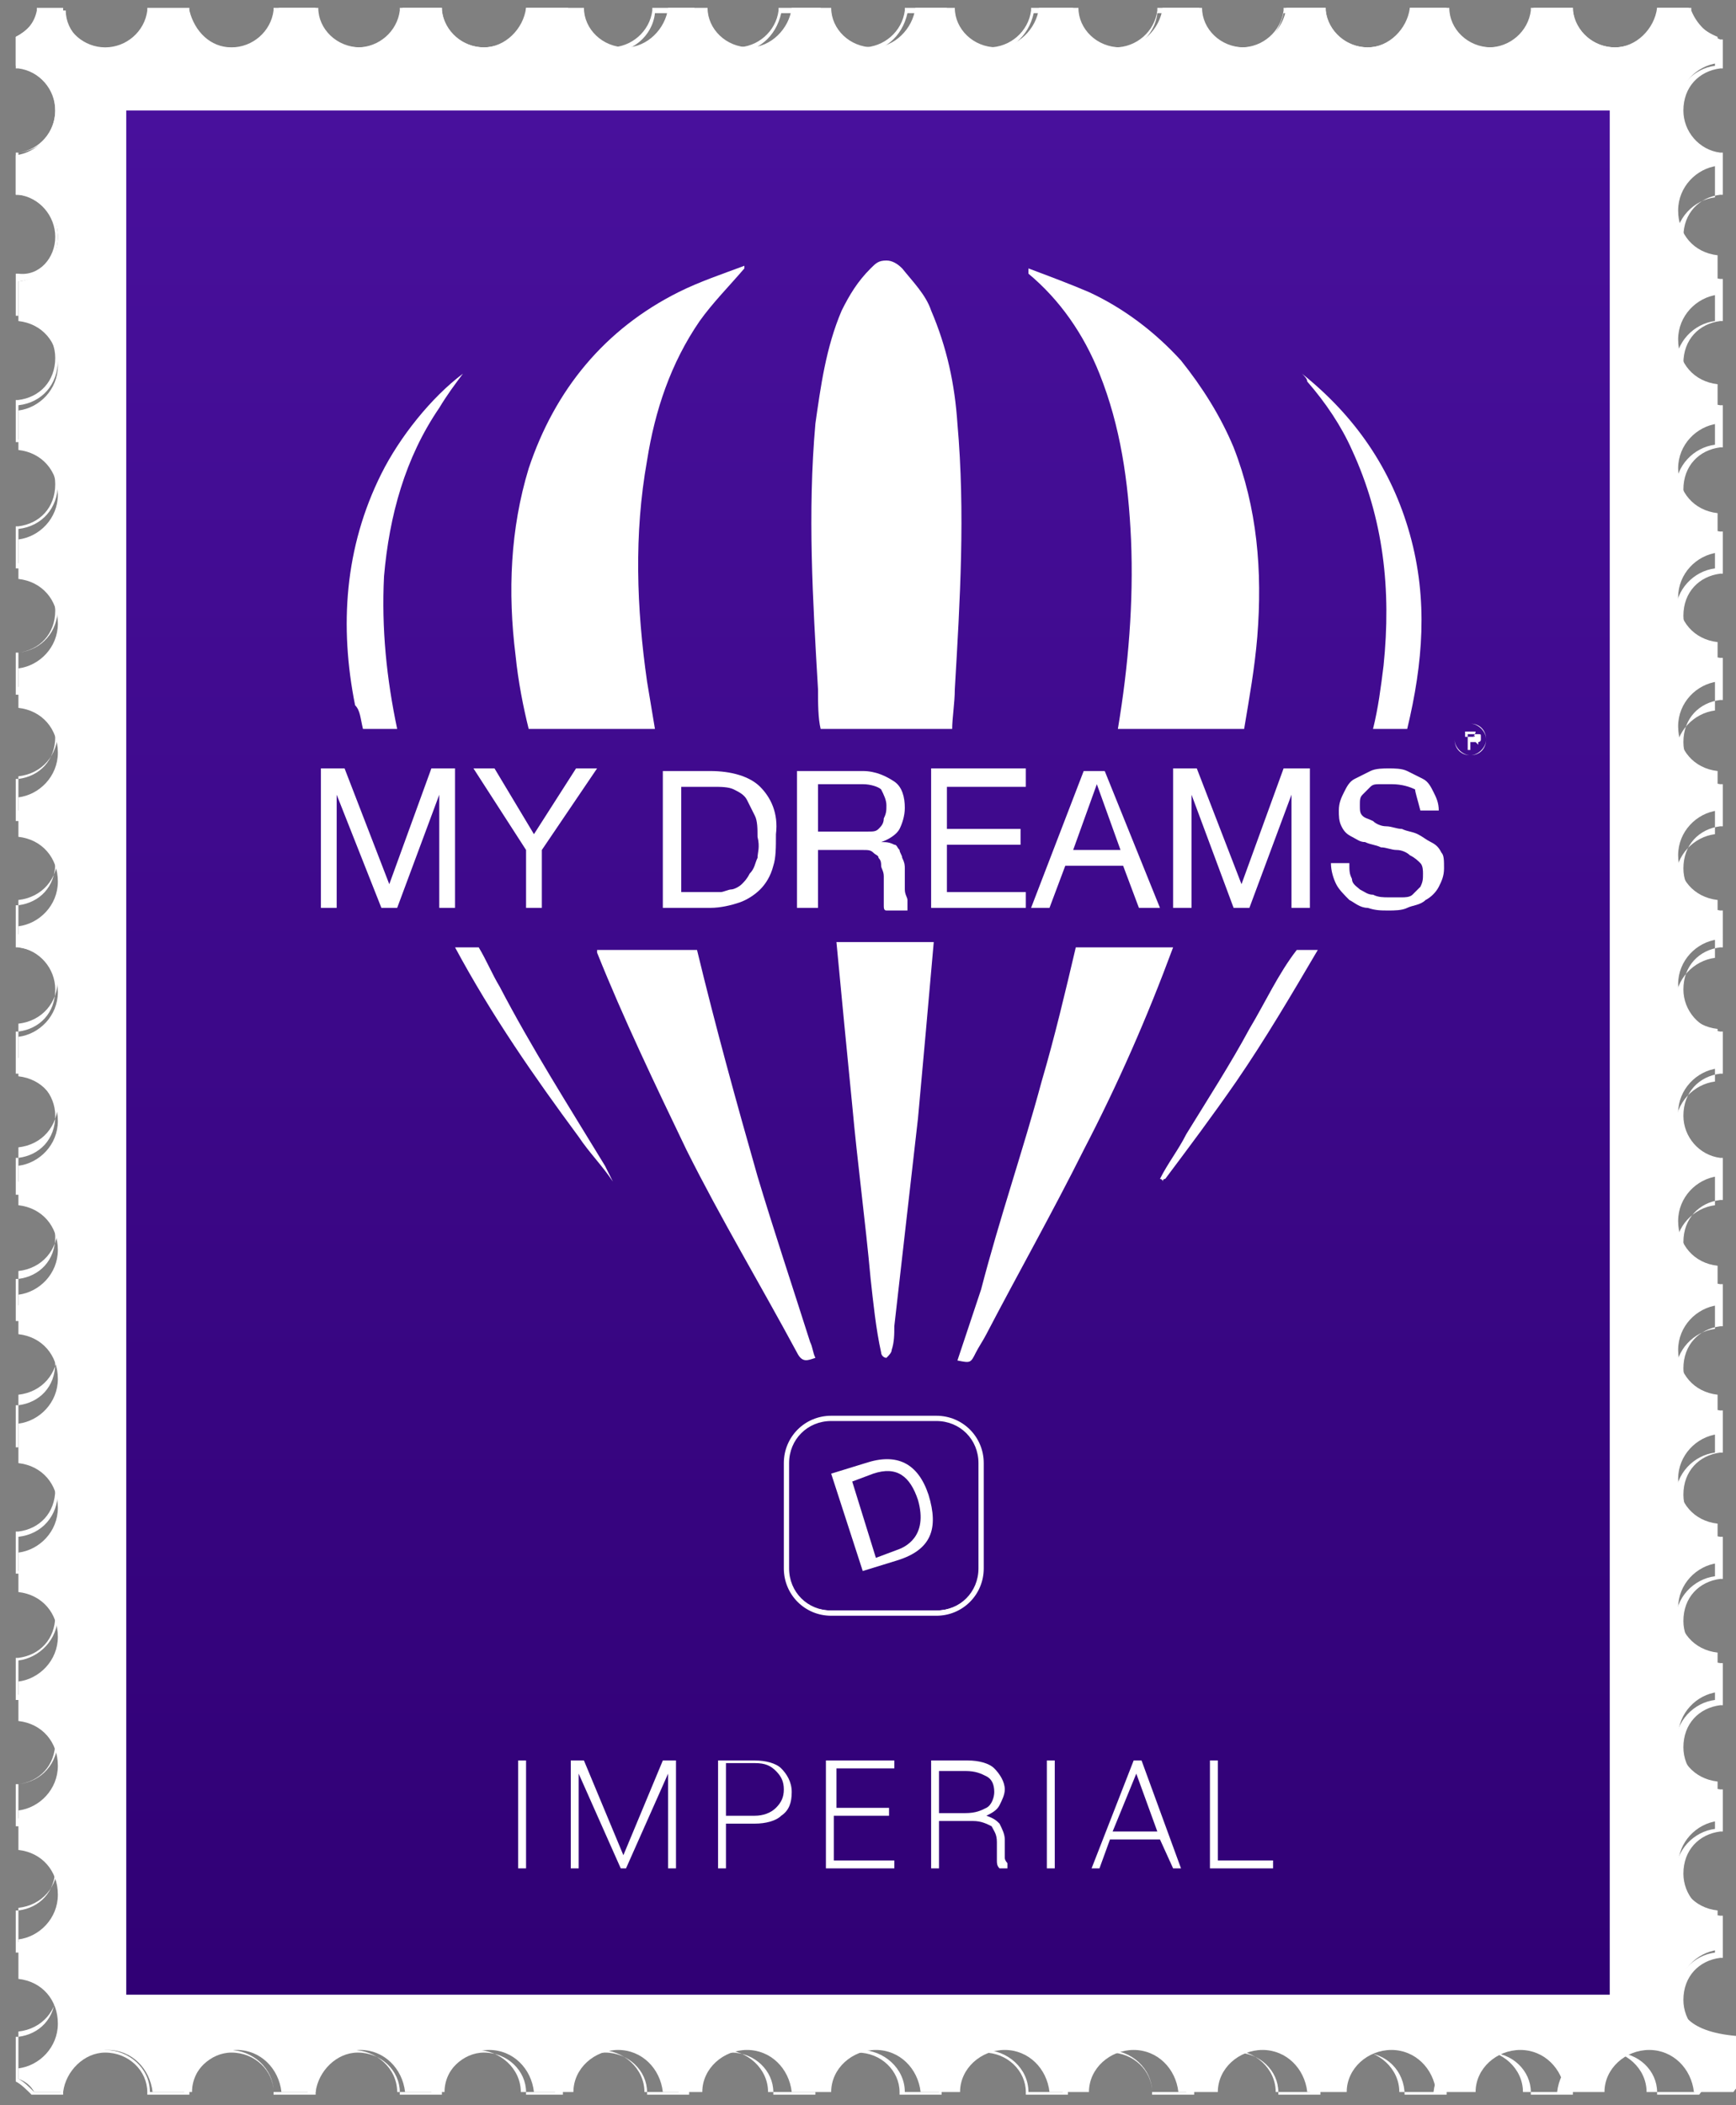 <?xml version="1.0" encoding="utf-8"?>
<!-- Generator: Adobe Illustrator 18.0.0, SVG Export Plug-In . SVG Version: 6.00 Build 0)  -->
<!DOCTYPE svg PUBLIC "-//W3C//DTD SVG 1.1//EN" "http://www.w3.org/Graphics/SVG/1.1/DTD/svg11.dtd">
<svg version="1.1" id="Слой_1" xmlns="http://www.w3.org/2000/svg" xmlns:xlink="http://www.w3.org/1999/xlink" x="0px" y="0px"
	 viewBox="0 0 66 80" enable-background="new 0 0 66 80" xml:space="preserve">
<rect x="0" y="0" width="66" height="80" fill="#808080" stroke="none"/>
<g>
	<g>
		<g>
			<g>
				<path fill="#FFFFFF" d="M53.4,79.6L53.4,79.6c0-0.9-0.7-1.6-1.6-1.6l0,0c-0.8,0-1.5,0.7-1.6,1.5l0,0l0,0.1h-1.6l0-0.1
					c0-0.8-0.7-1.5-1.6-1.5l0,0c-0.8,0-1.5,0.7-1.6,1.5l0,0l0,0.1h-1.6l0-0.1c0-0.8-0.7-1.5-1.6-1.5l0,0c-0.8,0-1.5,0.7-1.6,1.5l0,0
					l0,0.1h-1.6l0-0.1c0-0.8-0.7-1.5-1.6-1.5l0,0c-0.8,0-1.5,0.7-1.6,1.5l0,0l0,0.1h-1.6l0-0.1c0-0.8-0.7-1.5-1.6-1.5l0,0
					c-0.8,0-1.5,0.7-1.6,1.5l0,0l0,0.1h-1.6l0-0.1c0-0.8-0.7-1.5-1.6-1.5l0,0c-0.8,0-1.5,0.7-1.6,1.5l0,0l0,0.1h-1.6l0-0.1
					c0-0.8-0.7-1.5-1.6-1.5l0,0c-0.8,0-1.5,0.7-1.6,1.5l0,0l0,0.1H20l0-0.1c0-0.8-0.7-1.5-1.6-1.5l0,0c-0.8,0-1.5,0.7-1.6,1.5l0,0
					l0,0.1h-1.6l0-0.1c0-0.8-0.7-1.5-1.6-1.5l0,0c-0.8,0-1.5,0.7-1.6,1.5l0,0l0,0.1h-1.6l0-0.1c0-0.8-0.7-1.5-1.6-1.5l0,0
					c-0.8,0-1.5,0.7-1.6,1.5l0,0l0,0.1H5.6l0-0.1c0-0.8-0.7-1.5-1.6-1.5l0,0c-0.8,0-1.5,0.7-1.6,1.5l0,0l0,0.1H1.2l0,0
					c-0.2-0.2-0.4-0.4-0.6-0.5l0,0l0,0v-1.7l0.1,0c0.8-0.1,1.4-0.7,1.4-1.6l0,0c0-0.8-0.6-1.5-1.4-1.6l0,0l-0.1,0v-1.6l0.1,0
					c0.8-0.1,1.4-0.7,1.4-1.6l0,0c0-0.8-0.6-1.5-1.4-1.6l0,0l-0.1,0v-1.6l0.1,0c0.8-0.1,1.4-0.7,1.4-1.6l0,0c0-0.8-0.6-1.5-1.4-1.6
					l0,0l-0.1,0v-1.6l0.1,0c0.8-0.1,1.4-0.7,1.4-1.6l0,0c0-0.8-0.6-1.5-1.4-1.6l0,0l-0.1,0v-1.6l0.1,0c0.8-0.1,1.4-0.7,1.4-1.6l0,0
					c0-0.8-0.6-1.5-1.4-1.6l0,0l-0.1,0v-1.6l0.1,0c0.8-0.1,1.4-0.7,1.4-1.6l0,0c0-0.8-0.6-1.5-1.4-1.6l0,0l-0.1,0v-1.6l0.1,0
					c0.8-0.1,1.4-0.7,1.4-1.6l0,0c0-0.8-0.6-1.5-1.4-1.6l0,0l-0.1,0V44l0.1,0c0.8-0.1,1.4-0.7,1.4-1.6l0,0c0-0.8-0.6-1.5-1.4-1.6
					l0,0l-0.1,0v-1.6l0.1,0c0.8-0.1,1.4-0.7,1.4-1.6l0,0c0-0.8-0.6-1.5-1.4-1.6l0,0l-0.1,0v-1.6l0.1,0c0.8-0.1,1.4-0.7,1.4-1.6l0,0
					c0-0.8-0.6-1.5-1.4-1.6l0,0l-0.1,0v-1.6l0.1,0c0.8-0.1,1.4-0.7,1.4-1.6l0,0c0-0.8-0.6-1.5-1.4-1.6l0,0l-0.1,0v-1.6l0.1,0
					c0.8-0.1,1.4-0.7,1.4-1.6l0,0c0-0.8-0.6-1.5-1.4-1.6l0,0l-0.1,0v-1.6l0.1,0c0.8-0.1,1.4-0.7,1.4-1.6l0,0c0-0.8-0.6-1.5-1.4-1.6
					l0,0l-0.1,0v-1.6l0.1,0c0.8-0.1,1.4-0.7,1.4-1.6l0,0c0-0.8-0.6-1.5-1.4-1.6l0,0l-0.1,0v-1.6l0.1,0C1.5,10.5,2.1,9.8,2.1,9l0,0
					c0-0.8-0.6-1.5-1.4-1.6l0,0l-0.1,0V5.8l0.1,0C1.5,5.7,2.1,5,2.1,4.2l0,0c0-0.8-0.6-1.5-1.4-1.6l0,0l-0.1,0V1.4l0,0
					c0.4-0.2,0.7-0.5,0.8-1l0,0l0-0.1h1l0,0.1c0.1,0.8,0.8,1.4,1.6,1.4l0,0c0.8,0,1.5-0.6,1.6-1.4l0,0l0-0.1h1.6l0,0.1
					C7.4,1.2,8,1.8,8.8,1.8l0,0c0.8,0,1.5-0.6,1.6-1.4l0,0l0-0.1H12l0,0.1c0.1,0.8,0.8,1.4,1.6,1.4l0,0c0.8,0,1.5-0.6,1.6-1.4l0,0
					l0-0.1h1.6l0,0.1c0.1,0.8,0.8,1.4,1.6,1.4l0,0c0.8,0,1.5-0.6,1.6-1.4l0,0l0-0.1h1.6l0,0.1c0.1,0.8,0.8,1.4,1.6,1.4l0,0
					c0.8,0,1.5-0.6,1.6-1.4l0,0l0-0.1h1.6l0,0.1c0.1,0.8,0.8,1.4,1.6,1.4l0,0c0.8,0,1.5-0.6,1.6-1.4l0,0l0-0.1h1.6l0,0.1
					c0.1,0.8,0.8,1.4,1.6,1.4l0,0c0.8,0,1.5-0.6,1.6-1.4l0,0l0-0.1h1.6l0,0.1c0.1,0.8,0.8,1.4,1.6,1.4l0,0c0.8,0,1.5-0.6,1.6-1.4
					l0,0l0-0.1h1.6l0,0.1c0.1,0.8,0.8,1.4,1.6,1.4l0,0c0.8,0,1.5-0.6,1.6-1.4l0,0l0-0.1h1.6l0,0.1c0.1,0.8,0.8,1.4,1.6,1.4l0,0
					c0.8,0,1.5-0.6,1.6-1.4l0,0l0-0.1h1.6l0,0.1c0.1,0.8,0.8,1.4,1.6,1.4l0,0c0.8,0,1.5-0.6,1.6-1.4l0,0l0-0.1H55l0,0.1
					c0.1,0.8,0.8,1.4,1.6,1.4l0,0c0.8,0,1.5-0.6,1.6-1.4l0,0l0-0.1h1.6l0,0.1c0.1,0.8,0.8,1.4,1.6,1.4l0,0c0.8,0,1.5-0.6,1.6-1.4
					l0,0l0-0.1h1.3l0,0.1c0.2,0.5,0.6,0.9,1.1,1.1l0,0l0.1,0v1.1l-0.1,0c-0.8,0.1-1.4,0.7-1.4,1.6l0,0c0,0.8,0.6,1.5,1.4,1.6l0,0
					l0.1,0v1.6l-0.1,0c-0.8,0.1-1.4,0.7-1.4,1.6l0,0c0,0.8,0.6,1.5,1.4,1.6l0,0l0.1,0v1.6l-0.1,0c-0.8,0.1-1.4,0.7-1.4,1.6l0,0
					c0,0.8,0.6,1.5,1.4,1.6l0,0l0.1,0v1.6l-0.1,0c-0.8,0.1-1.4,0.7-1.4,1.6l0,0c0,0.8,0.6,1.5,1.4,1.6l0,0l0.1,0v1.6l-0.1,0
					c-0.8,0.1-1.4,0.7-1.4,1.6l0,0c0,0.8,0.6,1.5,1.4,1.6l0,0l0.1,0v1.6l-0.1,0c-0.8,0.1-1.4,0.7-1.4,1.6l0,0c0,0.8,0.6,1.5,1.4,1.6
					l0,0l0.1,0v1.6l-0.1,0c-0.8,0.1-1.4,0.7-1.4,1.6l0,0c0,0.8,0.6,1.5,1.4,1.6l0,0l0.1,0V36l-0.1,0c-0.8,0.1-1.4,0.7-1.4,1.6l0,0
					c0,0.8,0.6,1.5,1.4,1.6l0,0l0.1,0v1.6l-0.1,0c-0.8,0.1-1.4,0.7-1.4,1.6l0,0c0,0.8,0.6,1.5,1.4,1.6l0,0l0.1,0v1.6l-0.1,0
					c-0.8,0.1-1.4,0.7-1.4,1.6l0,0c0,0.8,0.6,1.5,1.4,1.6l0,0l0.1,0v1.6l-0.1,0c-0.8,0.1-1.4,0.7-1.4,1.6l0,0c0,0.8,0.6,1.5,1.4,1.6
					l0,0l0.1,0v1.6l-0.1,0c-0.8,0.1-1.4,0.7-1.4,1.6l0,0c0,0.8,0.6,1.5,1.4,1.6l0,0l0.1,0v1.6l-0.1,0c-0.8,0.1-1.4,0.7-1.4,1.6l0,0
					c0,0.8,0.6,1.5,1.4,1.6l0,0l0.1,0v1.6l-0.1,0c-0.8,0.1-1.4,0.7-1.4,1.6l0,0c0,0.8,0.6,1.5,1.4,1.6l0,0l0.1,0v1.6l-0.1,0
					c-0.8,0.1-1.4,0.7-1.4,1.6l0,0c0,0.8,0.6,1.5,1.4,1.6l0,0l0.1,0v1.6l-0.1,0c-0.8,0.1-1.4,0.7-1.4,1.6l0,0c0,0.8,0.6,1.5,1.4,1.6
					l0,0l0.1,0V79l-0.1,0c-0.3,0.1-0.6,0.3-0.8,0.6l0,0l0,0h-1.6l0-0.1c0-0.8-0.7-1.5-1.6-1.5l0,0c-0.8,0-1.5,0.7-1.6,1.5l0,0l0,0.1
					h-1.6l0-0.1c0-0.8-0.7-1.5-1.6-1.5l0,0c-0.8,0-1.5,0.7-1.6,1.5l0,0l0,0.1H53.4L53.4,79.6z M64.4,79.5c0.2,0,0.5-0.5,0.8-0.6l0,0
					v-1.3c-0.9-0.1-1.5-0.8-1.5-1.7l0,0c0-0.9,0.7-1.6,1.5-1.7l0,0v-1.3c-0.9-0.1-1.5-0.8-1.5-1.7l0,0c0-0.9,0.7-1.6,1.5-1.7l0,0V68
					c-0.9-0.1-1.5-0.8-1.5-1.7l0,0c0-0.9,0.7-1.6,1.5-1.7l0,0v-1.3c-0.9-0.1-1.5-0.8-1.5-1.7l0,0c0-0.9,0.7-1.6,1.5-1.7l0,0v-1.3
					c-0.9-0.1-1.5-0.8-1.5-1.7l0,0c0-0.9,0.7-1.6,1.5-1.7l0,0v-1.3c-0.9-0.1-1.5-0.8-1.5-1.7l0,0c0-0.9,0.7-1.6,1.5-1.7l0,0v-1.3
					c-0.9-0.1-1.5-0.8-1.5-1.7l0,0c0-0.9,0.7-1.6,1.5-1.7l0,0v-1.3c-0.9-0.1-1.5-0.8-1.5-1.7l0,0c0-0.9,0.7-1.6,1.5-1.7l0,0v-1.3
					c-0.9-0.1-1.5-0.8-1.5-1.7l0,0c0-0.9,0.7-1.6,1.5-1.7l0,0v-1.3c-0.9-0.1-1.5-0.8-1.5-1.7l0,0c0-0.9,0.7-1.6,1.5-1.7l0,0v-1.3
					c-0.9-0.1-1.5-0.8-1.5-1.7l0,0c0-0.9,0.7-1.6,1.5-1.7l0,0V25c-0.9-0.1-1.5-0.8-1.5-1.7l0,0c0-0.9,0.7-1.6,1.5-1.7l0,0v-1.3
					c-0.9-0.1-1.5-0.8-1.5-1.7l0,0c0-0.9,0.7-1.6,1.5-1.7l0,0v-1.3c-0.9-0.1-1.5-0.8-1.5-1.7l0,0c0-0.9,0.7-1.6,1.5-1.7l0,0v-1.3
					c-0.9-0.1-1.5-0.8-1.5-1.7l0,0c0-0.9,0.7-1.6,1.5-1.7l0,0V5.9c-0.9-0.1-1.5-0.8-1.5-1.7l0,0c0-0.9,0.7-1.6,1.5-1.7l0,0V1.6
					c-0.5-0.2-0.9-0.6-1.1-1.1l0,0h-1.1C63,1.4,62.2,2,61.4,2l0,0c-0.9,0-1.6-0.6-1.7-1.5l0,0h-1.3C58.2,1.4,57.5,2,56.6,2l0,0
					c-0.9,0-1.6-0.6-1.7-1.5l0,0h-1.3C53.4,1.4,52.7,2,51.8,2l0,0c-0.9,0-1.6-0.6-1.7-1.5l0,0h-1.3C48.6,1.4,47.9,2,47,2l0,0
					c-0.9,0-1.6-0.6-1.7-1.5l0,0H44C43.9,1.4,43.1,2,42.3,2l0,0c-0.9,0-1.6-0.6-1.7-1.5l0,0h-1.3C39.1,1.4,38.4,2,37.5,2l0,0
					c-0.9,0-1.6-0.6-1.7-1.5l0,0h-1.3C34.3,1.4,33.6,2,32.7,2l0,0c-0.9,0-1.6-0.6-1.7-1.5l0,0h-1.3C29.5,1.4,28.8,2,27.9,2l0,0
					c-0.9,0-1.6-0.6-1.7-1.5l0,0h-1.3C24.8,1.4,24,2,23.2,2l0,0c-0.9,0-1.6-0.6-1.7-1.5l0,0h-1.3C20,1.4,19.3,2,18.4,2l0,0
					c-0.9,0-1.6-0.6-1.7-1.5l0,0h-1.3C15.2,1.4,14.5,2,13.6,2l0,0c-0.9,0-1.6-0.6-1.7-1.5l0,0h-1.3C10.4,1.4,9.7,2,8.8,2l0,0
					C8,2,7.2,1.4,7.1,0.5l0,0H5.8C5.7,1.4,4.9,2,4.1,2l0,0C3.2,2,2.5,1.4,2.3,0.5l0,0H1.6c-0.1,0.4-0.5,0.8-0.9,1l0,0v0.9
					c0.9,0.1,1.5,0.8,1.5,1.7l0,0c0,0.9-0.6,1.6-1.5,1.7l0,0v1.3C1.6,7.3,2.2,8.1,2.2,9l0,0c0,0.9-0.6,1.6-1.5,1.7l0,0V12
					c0.9,0.1,1.5,0.8,1.5,1.7l0,0c0,0.9-0.6,1.6-1.5,1.7l0,0v1.3c0.9,0.1,1.5,0.8,1.5,1.7l0,0c0,0.9-0.6,1.6-1.5,1.7l0,0v1.3
					c0.9,0.1,1.5,0.8,1.5,1.7l0,0c0,0.9-0.6,1.6-1.5,1.7l0,0v1.3c0.9,0.1,1.5,0.8,1.5,1.7l0,0c0,0.9-0.6,1.6-1.5,1.7l0,0v1.3
					c0.9,0.1,1.5,0.8,1.5,1.7l0,0c0,0.9-0.6,1.6-1.5,1.7l0,0v1.3c0.9,0.1,1.5,0.8,1.5,1.7l0,0c0,0.9-0.6,1.6-1.5,1.7l0,0v1.3
					c0.9,0.1,1.5,0.8,1.5,1.7l0,0c0,0.9-0.6,1.6-1.5,1.7l0,0v1.3c0.9,0.1,1.5,0.8,1.5,1.7l0,0c0,0.9-0.6,1.6-1.5,1.7l0,0v1.3
					c0.9,0.1,1.5,0.8,1.5,1.7l0,0c0,0.9-0.6,1.6-1.5,1.7l0,0V55c0.9,0.1,1.5,0.8,1.5,1.7l0,0c0,0.9-0.6,1.6-1.5,1.7l0,0v1.3
					c0.9,0.1,1.5,0.8,1.5,1.7l0,0c0,0.9-0.7,1.6-1.5,1.7l0,0v1.3c0.9,0.1,1.5,0.8,1.5,1.7l0,0c0,0.9-0.6,1.6-1.5,1.7l0,0v1.3
					c0.9,0.1,1.5,0.8,1.5,1.7l0,0c0,0.9-0.6,1.6-1.5,1.7l0,0v1.3c0.9,0.1,1.5,0.8,1.5,1.7l0,0c0,0.9-0.6,1.6-1.5,1.7l0,0V79
					c0.2,0.1,0.4,0.3,0.6,0.5l0,0h1c0.1-0.9,0.8-1.6,1.7-1.6l0,0c0.9,0,1.7,0.7,1.7,1.6l0,0h1.3c0.1-0.9,0.8-1.6,1.7-1.6l0,0
					c0.9,0,1.7,0.7,1.7,1.6l0,0h1.3c0.1-0.9,0.8-1.6,1.7-1.6l0,0c0.9,0,1.7,0.7,1.7,1.6l0,0h1.3c0.1-0.9,0.8-1.6,1.7-1.6l0,0
					c0.9,0,1.7,0.7,1.7,1.6l0,0h1.3c0.1-0.9,0.8-1.6,1.7-1.6l0,0c0.9,0,1.7,0.7,1.7,1.6l0,0h1.3c0.1-0.9,0.8-1.6,1.7-1.6l0,0
					c0.9,0,1.7,0.7,1.7,1.6l0,0H31c0.1-0.9,0.8-1.6,1.7-1.6l0,0c0.9,0,1.7,0.7,1.7,1.6l0,0h1.3c0.1-0.9,0.8-1.6,1.7-1.6l0,0
					c0.9,0,1.7,0.7,1.7,1.6l0,0h1.3c0.1-0.9,0.8-1.6,1.7-1.6l0,0c0.9,0,1.7,0.7,1.7,1.6l0,0h1.3c0.1-0.9,0.8-1.6,1.7-1.6l0,0
					c0.9,0,1.7,0.7,1.7,1.6l0,0h1.3c0.1-0.9,0.8-1.6,1.7-1.6l0,0c0.9,0,1.7,0.7,1.7,1.6l0,0h1.3c0.1-0.9,0.8-1.6,1.7-1.6l0,0
					c0.9,0,1.7,0.7,1.7,1.6l0,0h1.3c0.1-0.9,0.8-1.6,1.7-1.6l0,0c0.9,0,1.7,0.7,1.7,1.6l0,0H64.4L64.4,79.5z"/>
				<path fill="#FFFFFF" d="M63.8,75.8c0-0.9,0.7-1.6,1.5-1.7v-1.5c-0.9-0.1-1.5-0.8-1.5-1.7c0-0.9,0.7-1.6,1.5-1.7v-1.5
					c-0.9-0.1-1.5-0.8-1.5-1.7c0-0.9,0.7-1.6,1.5-1.7v-1.5c-0.9-0.1-1.5-0.8-1.5-1.7c0-0.9,0.7-1.6,1.5-1.7v-1.5
					c-0.9-0.1-1.5-0.8-1.5-1.7c0-0.9,0.7-1.6,1.5-1.7v-1.5c-0.9-0.1-1.5-0.8-1.5-1.7c0-0.9,0.7-1.6,1.5-1.7v-1.5
					c-0.9-0.1-1.5-0.8-1.5-1.7c0-0.9,0.7-1.6,1.5-1.7V44c-0.9-0.1-1.5-0.8-1.5-1.7c0-0.9,0.7-1.6,1.5-1.7v-1.5
					c-0.9-0.1-1.5-0.8-1.5-1.7c0-0.9,0.7-1.6,1.5-1.7v-1.5c-0.9-0.1-1.5-0.8-1.5-1.7c0-0.9,0.7-1.6,1.5-1.7v-1.5
					c-0.9-0.1-1.5-0.8-1.5-1.7c0-0.9,0.7-1.6,1.5-1.7v-1.5c-0.9-0.1-1.5-0.8-1.5-1.7s0.7-1.6,1.5-1.7v-1.5c-0.9-0.1-1.5-0.8-1.5-1.7
					c0-0.9,0.7-1.6,1.5-1.7v-1.5c-0.9-0.1-1.5-0.8-1.5-1.7c0-0.9,0.7-1.6,1.5-1.7v-1.5c-0.9-0.1-1.5-0.8-1.5-1.7
					c0-0.9,0.7-1.6,1.5-1.7V5.8c-0.9-0.1-1.5-0.8-1.5-1.7c0-0.9,0.7-1.6,1.5-1.7v-1c-0.5-0.2-1-0.6-1.1-1.1H63
					c-0.1,0.8-0.8,1.5-1.6,1.5c-0.9,0-1.6-0.7-1.6-1.5h-1.5c-0.1,0.8-0.8,1.5-1.6,1.5c-0.9,0-1.6-0.7-1.6-1.5h-1.5
					c-0.1,0.8-0.8,1.5-1.6,1.5c-0.9,0-1.6-0.7-1.6-1.5h-1.5c-0.1,0.8-0.8,1.5-1.6,1.5c-0.9,0-1.6-0.7-1.6-1.5h-1.5
					c-0.1,0.8-0.8,1.5-1.6,1.5c-0.9,0-1.6-0.7-1.6-1.5h-1.5c-0.1,0.8-0.8,1.5-1.6,1.5c-0.9,0-1.6-0.7-1.6-1.5h-1.5
					c-0.1,0.8-0.8,1.5-1.6,1.5c-0.9,0-1.6-0.7-1.6-1.5h-1.5c-0.1,0.8-0.8,1.5-1.6,1.5c-0.9,0-1.6-0.7-1.6-1.5h-1.5
					c-0.1,0.8-0.8,1.5-1.6,1.5c-0.9,0-1.6-0.7-1.6-1.5H20c-0.1,0.8-0.8,1.5-1.6,1.5c-0.9,0-1.6-0.7-1.6-1.5h-1.5
					c-0.1,0.8-0.8,1.5-1.6,1.5c-0.9,0-1.6-0.7-1.6-1.5h-1.5c-0.1,0.8-0.8,1.5-1.6,1.5C8,1.9,7.3,1.3,7.2,0.4H5.7
					C5.6,1.3,4.9,1.9,4.1,1.9c-0.9,0-1.6-0.7-1.6-1.5H1.5c-0.1,0.4-0.5,0.8-0.9,1v1.1c0.9,0.1,1.5,0.8,1.5,1.7
					c0,0.9-0.7,1.6-1.5,1.7v1.5C1.5,7.4,2.2,8.1,2.2,9c0,0.9-0.7,1.6-1.5,1.7v1.5c0.9,0.1,1.5,0.8,1.5,1.7c0,0.9-0.7,1.6-1.5,1.7
					v1.5c0.9,0.1,1.5,0.8,1.5,1.7c0,0.9-0.7,1.6-1.5,1.7v1.5c0.9,0.1,1.5,0.8,1.5,1.7s-0.7,1.6-1.5,1.7v1.5c0.9,0.1,1.5,0.8,1.5,1.7
					c0,0.9-0.7,1.6-1.5,1.7v1.5c0.9,0.1,1.5,0.8,1.5,1.7c0,0.9-0.7,1.6-1.5,1.7V36c0.9,0.1,1.5,0.8,1.5,1.7s-0.7,1.6-1.5,1.7v1.5
					c0.9,0.1,1.5,0.8,1.5,1.7c0,0.9-0.7,1.6-1.5,1.7v1.5c0.9,0.1,1.5,0.8,1.5,1.7c0,0.9-0.7,1.6-1.5,1.7v1.5
					c0.9,0.1,1.5,0.8,1.5,1.7c0,0.9-0.7,1.6-1.5,1.7v1.5c0.9,0.1,1.5,0.8,1.5,1.7c0,0.9-0.7,1.6-1.5,1.7v1.5
					c0.9,0.1,1.5,0.8,1.5,1.7c0,0.9-0.7,1.6-1.5,1.7v1.5c0.9,0.1,1.5,0.8,1.5,1.7c0,0.9-0.7,1.6-1.5,1.7v1.5
					c0.9,0.1,1.5,0.8,1.5,1.7c0,0.9-0.7,1.6-1.5,1.7v1.5c0.9,0.1,1.5,0.8,1.5,1.7c0,0.9-0.7,1.6-1.5,1.7V79c0.3,0.1,0.5,0.3,0.6,0.5
					h1.1c0-0.9,0.8-1.6,1.7-1.6c0.9,0,1.6,0.7,1.7,1.6h1.5c0-0.9,0.8-1.6,1.7-1.6s1.6,0.7,1.7,1.6H12c0-0.9,0.8-1.6,1.7-1.6
					c0.9,0,1.6,0.7,1.7,1.6h1.5c0-0.9,0.8-1.6,1.7-1.6s1.6,0.7,1.7,1.6h1.5c0-0.9,0.8-1.6,1.7-1.6s1.6,0.7,1.7,1.6h1.5
					c0-0.9,0.8-1.6,1.7-1.6s1.6,0.7,1.7,1.6h1.5c0-0.9,0.8-1.6,1.7-1.6c0.9,0,1.6,0.7,1.7,1.6h1.5c0-0.9,0.8-1.6,1.7-1.6
					c0.9,0,1.6,0.7,1.7,1.6h1.5c0-0.9,0.8-1.6,1.7-1.6c0.9,0,1.6,0.7,1.7,1.6h1.5c0-0.9,0.8-1.6,1.7-1.6c0.9,0,1.6,0.7,1.7,1.6h1.5
					c0-0.9,0.8-1.6,1.7-1.6c0.9,0,1.6,0.7,1.7,1.6h1.5c0-0.9,0.8-1.6,1.7-1.6c0.9,0,1.6,0.7,1.7,1.6h1.5c0-0.9,0.8-1.6,1.7-1.6
					c0.9,0,1.6,0.7,1.7,1.6h1.5c0.2-0.3,0.5-0.5,0.9-0.6v-1.5C64.5,77.4,63.8,76.7,63.8,75.8z"/>
			</g>
			<linearGradient id="SVGID_1_" gradientUnits="userSpaceOnUse" x1="33" y1="4.177" x2="33" y2="75.802">
				<stop  offset="0" style="stop-color:#48109C"/>
				<stop  offset="0.996" style="stop-color:#300075"/>
			</linearGradient>
			<polygon fill="url(#SVGID_1_)" points="61.2,75.8 4.8,75.8 4.8,4.2 61.2,4.2 61.2,75.8 			"/>
		</g>
		<g>
			<path fill="#FFFFFF" d="M20,71h-0.3v-4.1H20V71z"/>
			<path fill="#FFFFFF" d="M22.2,66.9l1.5,3.6h0l1.5-3.6h0.5V71h-0.3v-1.8l0-1.8l0,0L23.8,71h-0.2L22,67.4l0,0l0,1.8V71h-0.3v-4.1
				H22.2z"/>
			<path fill="#FFFFFF" d="M27.6,69.3V71h-0.3v-4.1h1.4c0.4,0,0.8,0.1,1,0.3c0.2,0.2,0.4,0.5,0.4,0.9c0,0.4-0.1,0.7-0.4,0.9
				c-0.2,0.2-0.6,0.3-1,0.3H27.6z M27.6,69h1.1c0.3,0,0.6-0.1,0.8-0.3c0.2-0.2,0.3-0.4,0.3-0.7c0-0.3-0.1-0.5-0.3-0.7
				c-0.2-0.2-0.4-0.3-0.8-0.3h-1.1V69z"/>
			<path fill="#FFFFFF" d="M33.7,69h-2v1.7H34V71h-2.6v-4.1H34v0.3h-2.2v1.5h2V69z"/>
			<path fill="#FFFFFF" d="M35.7,69.2V71h-0.3v-4.1h1.4c0.4,0,0.8,0.1,1,0.3c0.2,0.2,0.4,0.5,0.4,0.8c0,0.2-0.1,0.4-0.2,0.6
				c-0.1,0.2-0.3,0.3-0.5,0.4c0.3,0.1,0.4,0.2,0.5,0.3c0.1,0.2,0.2,0.4,0.2,0.6v0.4c0,0.1,0,0.2,0,0.3c0,0.1,0.1,0.2,0.1,0.2V71
				h-0.3c-0.1-0.1-0.1-0.2-0.1-0.3s0-0.2,0-0.4V70c0-0.3-0.1-0.4-0.2-0.6c-0.2-0.1-0.4-0.2-0.7-0.2H35.7z M35.7,68.9h1
				c0.4,0,0.6-0.1,0.8-0.2c0.2-0.1,0.3-0.4,0.3-0.6c0-0.3-0.1-0.5-0.3-0.6c-0.2-0.1-0.4-0.2-0.8-0.2h-1V68.9z"/>
			<path fill="#FFFFFF" d="M40.1,71h-0.3v-4.1h0.3V71z"/>
			<path fill="#FFFFFF" d="M44.1,69.9h-1.9L41.8,71h-0.3l1.6-4.1h0.3l1.5,4.1h-0.3L44.1,69.9z M42.3,69.6H44l-0.8-2.2h0L42.3,69.6z"
				/>
			<path fill="#FFFFFF" d="M46.4,70.7h2V71h-2.4v-4.1h0.3V70.7z"/>
		</g>
	</g>
	<g>
		<g id="Rounded_Rectangle_1_8_">
			<g>
				<path fill="#FFFFFF" d="M35.6,61.3h-4c-0.9,0-1.7-0.7-1.7-1.7v-4c0-0.9,0.8-1.7,1.7-1.7h4c0.9,0,1.7,0.8,1.7,1.7v4
					C37.3,60.5,36.6,61.3,35.6,61.3z M31.6,53.9c-0.9,0-1.7,0.8-1.7,1.7v4c0,0.9,0.7,1.6,1.7,1.6h4c0.9,0,1.7-0.7,1.7-1.6v-4
					c0-0.9-0.7-1.7-1.7-1.7H31.6z"/>
			</g>
			<g>
				<path fill="#FFFFFF" d="M35.6,54c0.9,0,1.6,0.7,1.6,1.6v4c0,0.9-0.7,1.6-1.6,1.6h-4c-0.9,0-1.6-0.7-1.6-1.6v-4
					c0-0.9,0.7-1.6,1.6-1.6H35.6 M35.6,53.8h-4c-1,0-1.8,0.8-1.8,1.8v4c0,1,0.8,1.8,1.8,1.8h4c1,0,1.8-0.8,1.8-1.8v-4
					C37.4,54.6,36.6,53.8,35.6,53.8L35.6,53.8z"/>
			</g>
		</g>
		<path fill="#FFFFFF" d="M30.8,51c0.1,0.2,0.1,0.4,0.2,0.6c-0.3,0.1-0.5,0.2-0.7-0.2c-1.4-2.6-2.9-5.1-4.2-7.7
			c-1.2-2.5-2.4-5-3.4-7.5c0,0,0-0.1,0-0.1h3.8c0.7,2.9,1.5,5.8,2.3,8.6C29.4,46.7,30.1,48.8,30.8,51z"/>
		<path fill="#FFFFFF" d="M20.1,27.7h4.8c-0.1-0.6-0.2-1.2-0.3-1.8c-0.4-2.8-0.5-5.6,0-8.4c0.3-1.9,0.9-3.7,2-5.3
			c0.5-0.7,1.1-1.3,1.7-2c0,0,0,0,0-0.1c-0.8,0.3-1.7,0.6-2.5,1c-2.8,1.4-4.7,3.7-5.7,6.7c-0.7,2.3-0.8,4.7-0.5,7.1
			C19.7,25.9,19.9,26.9,20.1,27.7z"/>
		<path fill="#FFFFFF" d="M40.9,36c-0.4,1.7-0.8,3.4-1.3,5.1c-0.7,2.6-1.6,5.2-2.3,7.9c-0.3,0.9-0.6,1.8-0.9,2.7
			c0.5,0.1,0.5,0.1,0.7-0.3c0.1-0.2,0.3-0.5,0.4-0.7c1.2-2.3,2.5-4.6,3.7-7c1.3-2.5,2.4-5,3.4-7.7H40.9z"/>
		<path fill="#FFFFFF" d="M39.1,10.4c1.2,1,2.1,2.3,2.7,3.8c0.8,2,1.1,4.1,1.2,6.3c0.1,2.4-0.1,4.8-0.5,7.2h4.8
			c0.2-1.2,0.4-2.3,0.5-3.5c0.2-2.5,0-4.9-0.9-7.2c-0.5-1.2-1.2-2.3-2-3.3c-1-1.1-2.2-2-3.5-2.6c-0.7-0.3-1.5-0.6-2.3-0.9
			c0,0.1,0,0.1,0,0.2C39,10.3,39.1,10.4,39.1,10.4z"/>
		<path fill="#FFFFFF" d="M19,37.5c-0.3-0.5-0.5-1-0.8-1.5h-0.9c1.4,2.6,3,4.9,4.7,7.2c0.4,0.6,0.9,1.1,1.3,1.7
			c-0.1-0.2-0.2-0.4-0.3-0.6C21.6,42,20.2,39.8,19,37.5z"/>
		<path fill="#FFFFFF" d="M13.8,27.7h1.3c-0.4-1.9-0.6-3.8-0.5-5.8c0.2-2.3,0.8-4.5,2.1-6.4c0.3-0.5,0.6-0.9,0.9-1.3
			c-1.2,0.9-2.4,2.4-3.1,3.8c-1.4,2.8-1.6,5.8-1,8.8C13.7,27,13.7,27.3,13.8,27.7z"/>
		<path fill="#FFFFFF" d="M47.5,39.1c-0.7,1.3-1.6,2.7-2.4,4c-0.3,0.6-0.7,1.1-1,1.7c0,0,0.1,0,0.1,0.1c0,0,0-0.1,0.1-0.1
			c0.9-1.2,1.8-2.4,2.7-3.7c1.1-1.6,2.1-3.3,3.1-5h-0.8C48.6,37,48.1,38.1,47.5,39.1z"/>
		<path fill="#FFFFFF" d="M51.4,17.1c1.2,2.6,1.5,5.3,1.2,8.2c-0.1,0.8-0.2,1.6-0.4,2.4h1.3c0.6-2.5,0.8-4.9,0.1-7.4
			c-0.7-2.5-2.1-4.5-4.1-6.1c0.1,0.1,0.2,0.2,0.2,0.3C50.4,15.3,51,16.2,51.4,17.1z"/>
		<path fill="#FFFFFF" d="M32.4,42c0.2,2.2,0.5,4.4,0.7,6.6c0.1,0.9,0.2,1.9,0.4,2.8c0,0.1,0.1,0.2,0.2,0.2c0.1-0.1,0.2-0.2,0.2-0.3
			c0.1-0.3,0.1-0.6,0.1-0.9c0.3-2.6,0.6-5.3,0.9-7.9c0.2-2.2,0.4-4.4,0.6-6.7h-3.7C32,37.9,32.2,40,32.4,42z"/>
		<path fill="#FFFFFF" d="M31.2,27.7h2.5h2.5c0-0.4,0.1-1,0.1-1.5c0.2-3.4,0.4-6.7,0.1-10.1c-0.1-1.5-0.4-2.9-1-4.3
			c-0.2-0.6-0.7-1.1-1.1-1.6c-0.2-0.2-0.4-0.3-0.6-0.3c-0.3,0-0.4,0.1-0.6,0.3c-0.5,0.5-0.8,1-1.1,1.6c-0.6,1.4-0.8,2.9-1,4.3
			c-0.3,3.4-0.1,6.7,0.1,10.1C31.1,26.7,31.1,27.3,31.2,27.7z"/>
		<path fill="#FFFFFF" d="M35.3,56.8c-0.4-1.2-1.2-1.6-2.4-1.2l-1.3,0.4l1.2,3.7l1.3-0.4C35.4,58.9,35.7,58.1,35.3,56.8z M34.1,58.9
			l-0.8,0.3l-0.9-2.9l0.8-0.3c0.9-0.3,1.4,0.1,1.7,1C35.3,58.4,34.4,58.8,34.1,58.9z"/>
		<g>
			<g>
				<polygon fill="#FFFFFF" points="12.2,29.2 12.2,34.5 12.8,34.5 12.8,30.2 12.8,30.2 14.5,34.5 15.1,34.5 16.7,30.2 16.7,30.2 
					16.7,34.5 17.3,34.5 17.3,29.2 16.4,29.2 14.8,33.6 13.1,29.2 				"/>
			</g>
			<g>
				<polygon fill="#FFFFFF" points="20.6,32.3 22.7,29.2 21.9,29.2 20.3,31.7 18.8,29.2 18,29.2 20,32.3 20,34.5 20.6,34.5 				"/>
			</g>
			<path fill="#FFFFFF" d="M28.9,29.9c-0.4-0.4-1.1-0.6-1.9-0.6h-1.8v5.2H27c0.4,0,0.8-0.1,1.1-0.2c0.3-0.1,0.6-0.3,0.8-0.5
				c0.2-0.2,0.4-0.5,0.5-0.9c0.1-0.3,0.1-0.7,0.1-1.2C29.6,30.9,29.3,30.3,28.9,29.9z M28.8,32.6c-0.1,0.2-0.1,0.4-0.3,0.6
				c-0.1,0.2-0.2,0.3-0.3,0.4c-0.1,0.1-0.3,0.2-0.4,0.2c-0.1,0-0.3,0.1-0.4,0.1c-0.1,0-0.2,0-0.3,0h-1.2v-4h1.2c0.3,0,0.6,0,0.8,0.1
				c0.2,0.1,0.4,0.2,0.5,0.4c0.1,0.2,0.2,0.4,0.3,0.6c0.1,0.2,0.1,0.5,0.1,0.8C28.9,32.2,28.8,32.4,28.8,32.6z"/>
			<path fill="#FFFFFF" d="M34.5,34.2c0-0.1-0.1-0.2-0.1-0.4c0-0.1,0-0.3,0-0.4c0-0.1,0-0.3,0-0.4c0-0.1,0-0.2-0.1-0.4
				c0-0.1-0.1-0.2-0.1-0.3c-0.1-0.1-0.1-0.2-0.2-0.2C33.8,32,33.7,32,33.5,32v0c0.3-0.1,0.6-0.3,0.7-0.5c0.1-0.2,0.2-0.5,0.2-0.8
				c0-0.4-0.1-0.8-0.4-1c-0.3-0.2-0.7-0.4-1.2-0.4h-2.5v5.2h0.8v-2.2h1.7c0.2,0,0.3,0,0.4,0.1c0.1,0.1,0.2,0.1,0.2,0.2
				c0.1,0.1,0.1,0.2,0.1,0.3c0,0.1,0.1,0.2,0.1,0.4c0,0.1,0,0.3,0,0.4c0,0.1,0,0.3,0,0.4c0,0.1,0,0.2,0,0.3c0,0.1,0,0.2,0.1,0.2h0.8
				C34.5,34.4,34.5,34.3,34.5,34.2z M33.4,31.5c-0.1,0.1-0.2,0.1-0.4,0.1c-0.1,0-0.3,0-0.5,0h-1.4v-1.8h1.7c0.3,0,0.6,0.1,0.7,0.2
				c0.1,0.2,0.2,0.4,0.2,0.6c0,0.2,0,0.3-0.1,0.5C33.6,31.3,33.5,31.4,33.4,31.5z"/>
			<g>
				<polygon fill="#FFFFFF" points="35.4,29.2 35.4,34.5 39,34.5 39,33.9 36,33.9 36,32.1 38.8,32.1 38.8,31.5 36,31.5 36,29.9 
					39,29.9 39,29.2 				"/>
			</g>
			<path fill="#FFFFFF" d="M42,29.3h-0.8l-2,5.2h0.7l0.6-1.6h2.2l0.6,1.6h0.8L42,29.3z M40.8,32.3l0.9-2.5h0l0.9,2.5H40.8z"/>
			<g>
				<polygon fill="#FFFFFF" points="44.6,29.2 44.6,34.5 45.3,34.5 45.3,30.2 45.3,30.2 46.9,34.5 47.5,34.5 49.1,30.2 49.1,30.2 
					49.1,34.5 49.8,34.5 49.8,29.2 48.8,29.2 47.2,33.6 45.5,29.2 				"/>
			</g>
			<g>
				<path fill="#FFFFFF" d="M54,30.8h0.7c0-0.3-0.1-0.5-0.2-0.7c-0.1-0.2-0.2-0.4-0.4-0.5c-0.2-0.1-0.4-0.2-0.6-0.3
					c-0.2-0.1-0.5-0.1-0.7-0.1c-0.2,0-0.5,0-0.7,0.1c-0.2,0.1-0.4,0.2-0.6,0.3c-0.2,0.1-0.3,0.3-0.4,0.5c-0.1,0.2-0.2,0.4-0.2,0.7
					c0,0.2,0,0.4,0.1,0.6c0.1,0.2,0.2,0.3,0.4,0.4c0.2,0.1,0.3,0.2,0.5,0.2c0.2,0.1,0.4,0.1,0.6,0.2c0.2,0,0.4,0.1,0.6,0.1
					c0.2,0,0.4,0.1,0.5,0.2c0.2,0.1,0.3,0.2,0.4,0.3c0.1,0.1,0.1,0.3,0.1,0.4c0,0.2,0,0.3-0.1,0.5c-0.1,0.1-0.2,0.2-0.3,0.3
					c-0.1,0.1-0.3,0.1-0.4,0.1c-0.2,0-0.3,0-0.5,0c-0.2,0-0.4,0-0.6-0.1c-0.2,0-0.3-0.1-0.5-0.2c-0.1-0.1-0.3-0.2-0.3-0.4
					c-0.1-0.2-0.1-0.3-0.1-0.6h-0.7c0,0.3,0.1,0.6,0.2,0.8c0.1,0.2,0.3,0.4,0.5,0.6c0.2,0.1,0.4,0.3,0.7,0.3
					c0.3,0.1,0.5,0.1,0.8,0.1c0.2,0,0.5,0,0.7-0.1c0.2-0.1,0.5-0.1,0.7-0.3c0.2-0.1,0.4-0.3,0.5-0.5c0.1-0.2,0.2-0.4,0.2-0.7
					c0-0.3,0-0.5-0.1-0.6c-0.1-0.2-0.2-0.3-0.4-0.4c-0.2-0.1-0.3-0.2-0.5-0.3c-0.2-0.1-0.4-0.1-0.6-0.2c-0.2,0-0.4-0.1-0.6-0.1
					c-0.2,0-0.4-0.1-0.5-0.2c-0.2-0.1-0.3-0.1-0.4-0.2c-0.1-0.1-0.1-0.2-0.1-0.4c0-0.2,0-0.3,0.1-0.4c0.1-0.1,0.2-0.2,0.3-0.3
					c0.1-0.1,0.2-0.1,0.4-0.1c0.1,0,0.3,0,0.4,0c0.4,0,0.7,0.1,0.9,0.2C53.8,30.1,53.9,30.4,54,30.8z"/>
			</g>
		</g>
		<path fill="#FFFFFF" d="M55.9,28.7c-0.4,0-0.6-0.3-0.6-0.6s0.3-0.6,0.6-0.6c0.4,0,0.6,0.3,0.6,0.6S56.3,28.7,55.9,28.7z
			 M55.9,27.5c-0.3,0-0.6,0.3-0.6,0.6s0.3,0.6,0.6,0.6c0.3,0,0.6-0.3,0.6-0.6S56.2,27.5,55.9,27.5z"/>
		<path fill="#FFFFFF" d="M56.2,28.3C56.2,28.3,56.2,28.3,56.2,28.3C56.1,28.3,56.1,28.3,56.2,28.3c0-0.1,0-0.1,0-0.1c0,0,0,0,0,0
			c0,0,0,0,0,0c0,0,0,0,0,0s0,0,0,0v0c0,0,0.1,0,0.1-0.1c0,0,0-0.1,0-0.1c0-0.1,0-0.1-0.1-0.1c0,0-0.1,0-0.1,0h-0.3v0.6h0.1v-0.3H56
			c0,0,0,0,0.1,0c0,0,0,0,0,0c0,0,0,0,0,0c0,0,0,0,0,0C56.1,28.2,56.1,28.2,56.2,28.3C56.1,28.3,56.1,28.3,56.2,28.3
			C56.1,28.3,56.1,28.3,56.2,28.3C56.1,28.4,56.1,28.4,56.2,28.3L56.2,28.3C56.2,28.4,56.2,28.4,56.2,28.3z M56,28
			C56,28,56,28,56,28c-0.1,0-0.1,0-0.1,0h-0.2v-0.2H56c0,0,0.1,0,0.1,0C56.1,27.8,56.1,27.9,56,28C56.1,27.9,56.1,28,56,28
			C56.1,28,56,28,56,28z"/>
	</g>
</g>
</svg>
